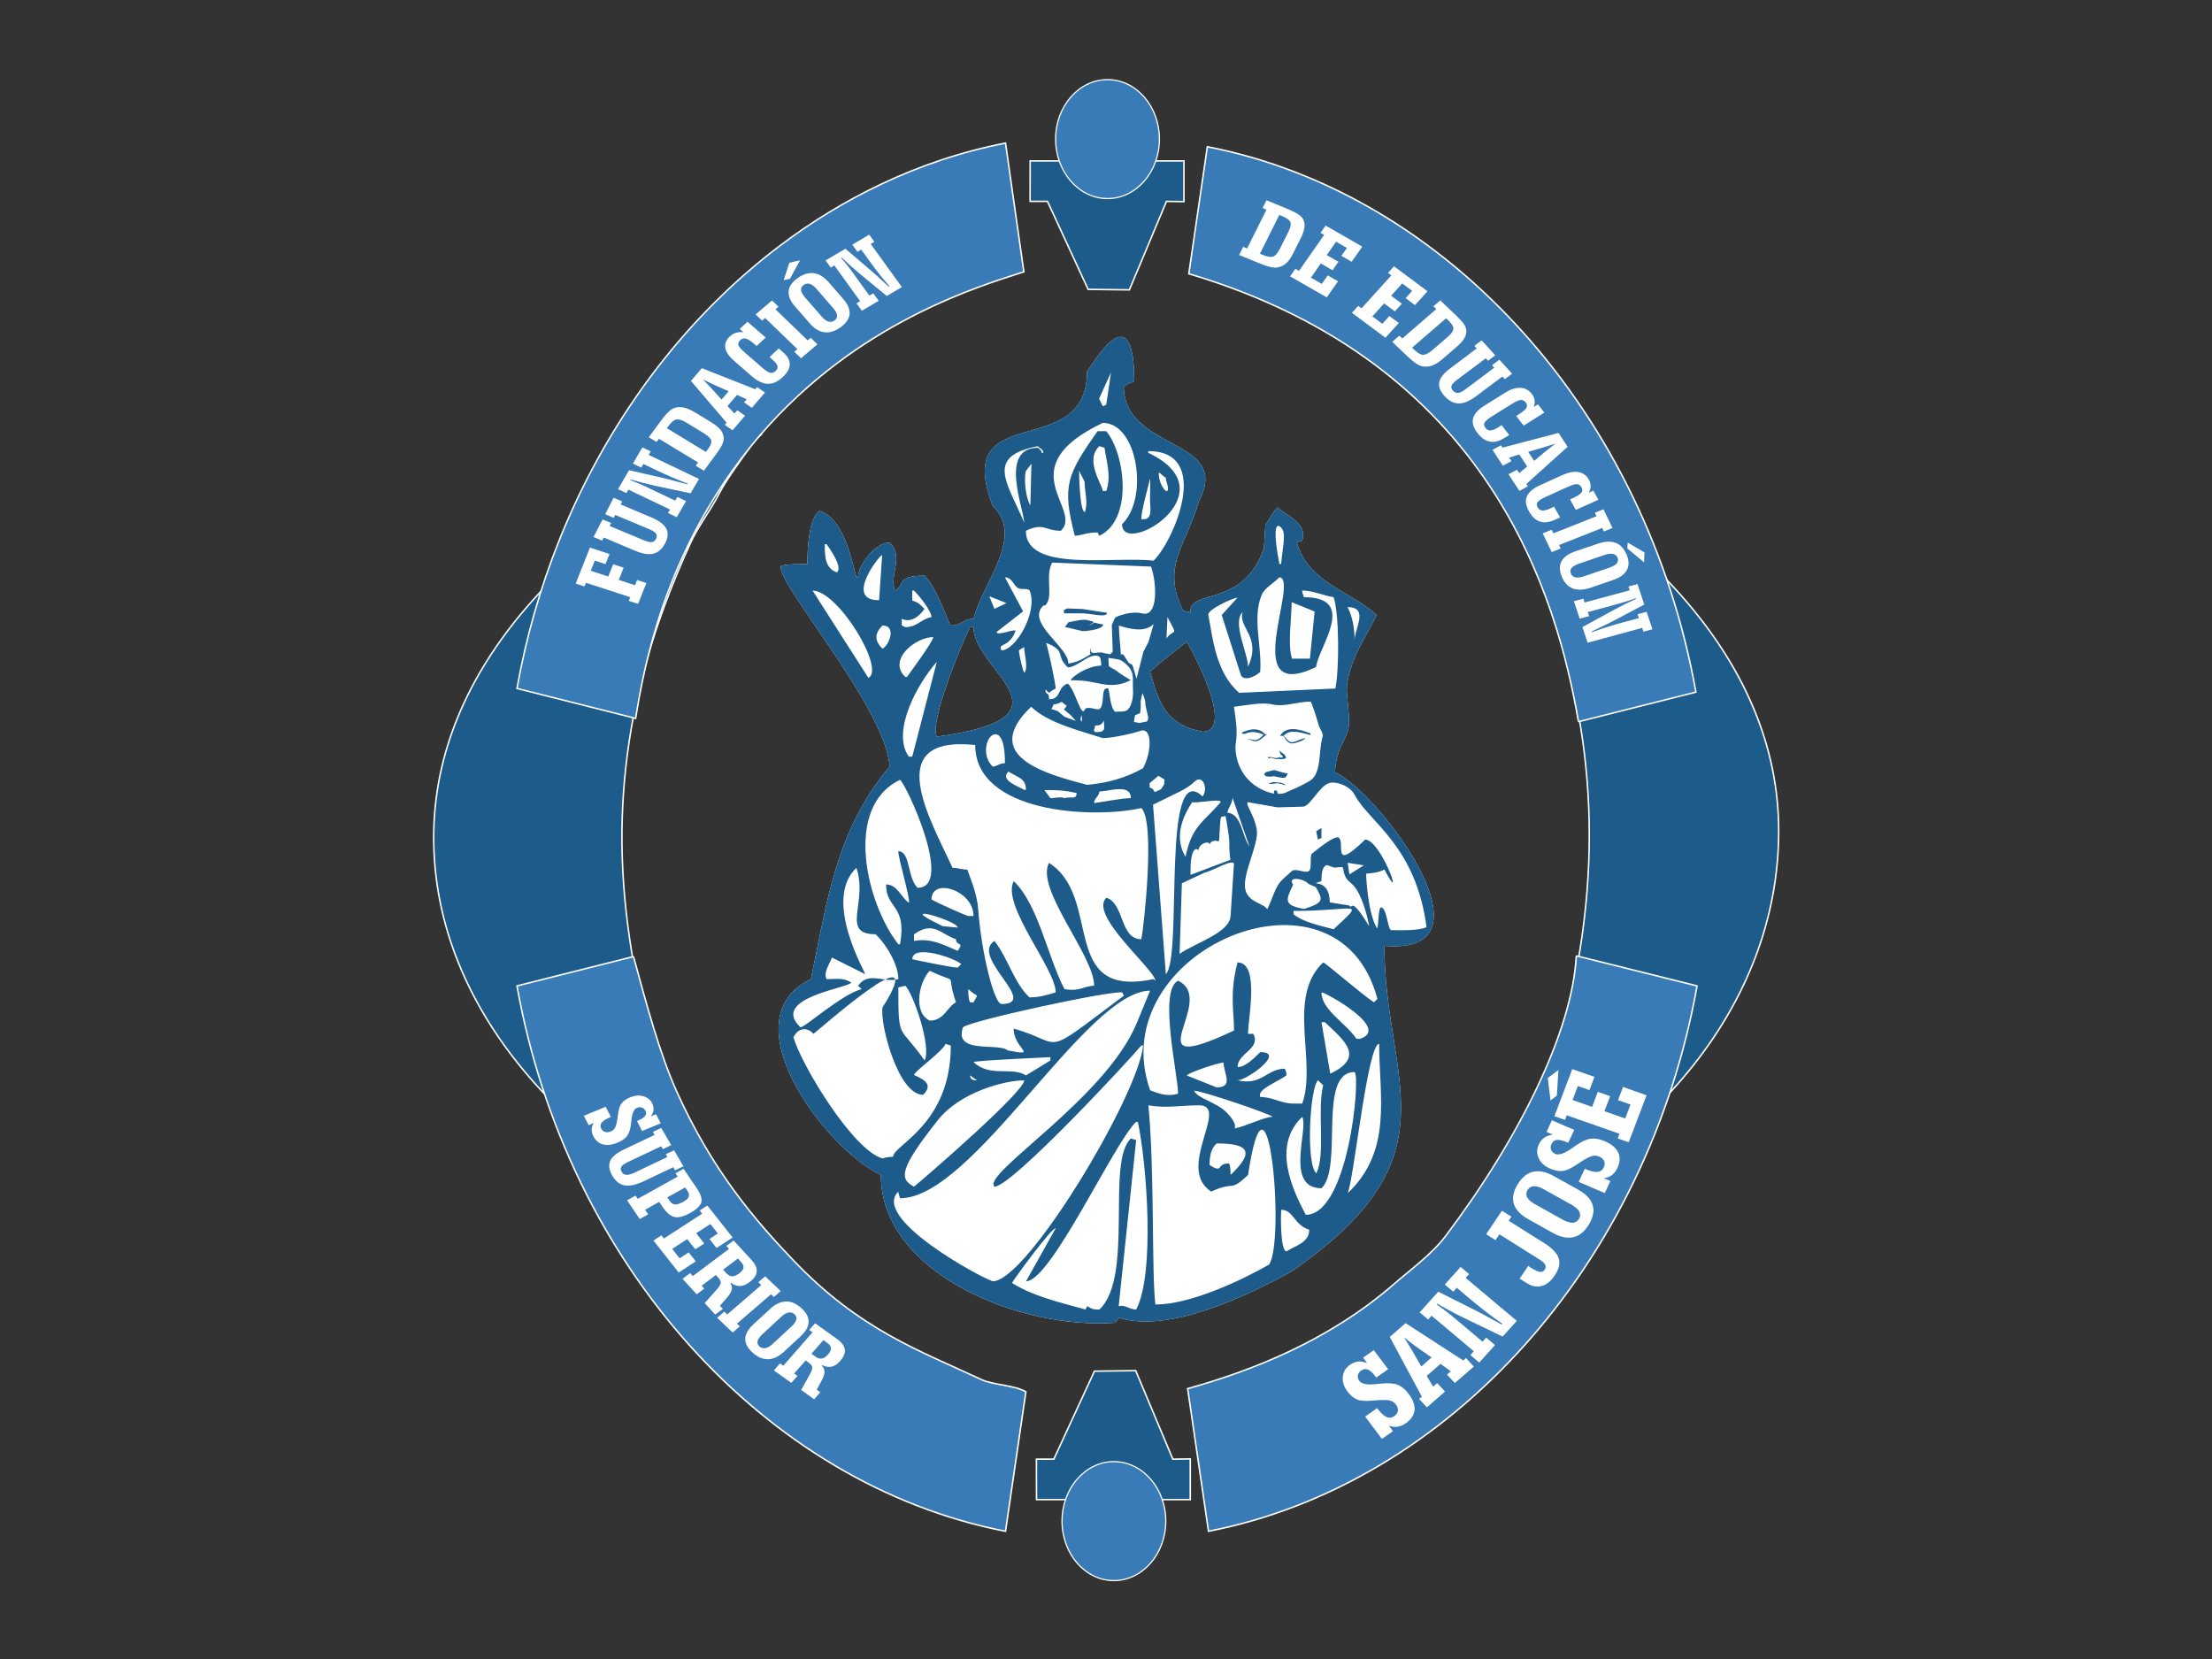 <?xml version="1.0" encoding="utf-8"?>
<!-- Generator: Adobe Illustrator 15.0.0, SVG Export Plug-In . SVG Version: 6.00 Build 0)  -->
<!DOCTYPE svg PUBLIC "-//W3C//DTD SVG 1.1 Basic//EN" "http://www.w3.org/Graphics/SVG/1.1/DTD/svg11-basic.dtd">
<svg version="1.1" baseProfile="basic" id="Layer_1"
	 xmlns="http://www.w3.org/2000/svg" xmlns:xlink="http://www.w3.org/1999/xlink" x="0px" y="0px" width="640px" height="480px"
	 viewBox="0 0 640 480" xml:space="preserve">
<rect x="0" y="0" width="640" height="480" fill="#333333" stroke="none"/>
<g>
	<path fill-rule="evenodd" clip-rule="evenodd" fill="#FFFFFF" d="M271.04,213.143c-2.254-4.26,7.57-27.628,9.604-31.694h1.007
		C281.681,194.163,313,207.46,271.04,213.143 M347.919,211.703c-10.985-2.083-12.624-8.803-15.172-17.303
		c3.082-2.933,7.252-6.081,10.606-8.648C344.272,186.898,357.779,211.703,347.919,211.703 M323.672,381.271
		c0,0.476-0.508,0.476-1.012,1.446c-27.744,2.044-67.793-14.442-67.793-42.749c-16.224-7.684-44.307-45.219-20.246-56.672
		c4.627-21.961,7.052-42.821,22.762-61.497c-0.842-16.784-33.547-53.994-31.385-58.125c2.028-0.478,5.059-0.478,7.596-0.478
		c0-3.682,0.288-13.312,3.523-15.369c6.908,2.183,9.147,13.539,10.646,19.211h0.493c0-3.598,5.095-10.089,9.106-10.089
		c4.299,4.088-0.128,9.229,1.525,13.934c3.267-1.556,0-4.317,8.598-4.324c3.657,3.466,6.867,13.718,7.581,14.417
		c2.963,0,3.708-1.937,6.584-1.937c2.825-10.703,14.874-23.779,5.567-32.669c-12.054-31.434,27.308-12.239,27.308-38.902
		c0.555-0.264,13.651-24.162,13.651,2.861c-1.018,0.485-1.521,0.485-3.025,1.451c0,18.756,31.386,14.851,21.756,33.134
		c-3.657,12.991-11.099,18.741-4.561,31.835l2.028,0.357c0-7.054,15.243-0.976,21.319-18.497l0.437-6.957
		c1.31-1.235,1.771-3.148,3.533-4.817c2.466,2.339,8.85,4.566,7.082,9.617l-1.524,0.482c3.21,11.628,15.366,13.99,23.055,20.975
		c-0.996,3.167-9.332,14.298-8.557,22.886l0.55,6.153c0.668,7.37-3.426,7.046-4.026,16.458
		c13.209,6.261,48.041,53.159,14.303,50.252c0,39.038,21.607,60.732-26.788,94.167C361.134,374.798,338.232,385.871,323.672,381.271
		"/>
	<path fill-rule="evenodd" clip-rule="evenodd" fill="#1C5B8A" d="M370.101,217.139c0.688,0.675,1.885,1.097,1.967,2.111
		c0.021,0.27-1.094,0.377-1.335,0.421c-0.031,0.008-0.683-0.1-0.714-0.1c-0.827,0.174-1.382,0-2.085-0.36
		c-0.098-0.056-0.807,0.285-0.925,0.231c-0.134-0.144-0.098-0.293-0.236-0.45c0.247,0.128,1.084,0.023,1.3,0.095
		c0.903,0.339,1.484,0.303,2.234-0.021c0.071-0.021,0.344,0.251,0.421,0.21c0.071-0.033,0.39-0.303,0.467-0.334
		c0.047-0.139-0.194-0.313-0.308-0.4c-0.118-0.085-0.324-0.229-0.396-0.339C370.543,218.097,370.039,217.262,370.101,217.139"/>
	<polygon fill-rule="evenodd" clip-rule="evenodd" fill="#1C5B8A" points="367.055,226.684 368.416,226.268 370.378,226.442 
		371.549,226.792 371.873,227.259 371.03,226.91 369.592,226.614 368.416,226.735 367.513,226.854 	"/>
	<path fill-rule="evenodd" clip-rule="evenodd" fill="#1C5B8A" d="M319.07,117.551l-1.058-2.203l3.436-7.612l-1.371,9.337
		L319.07,117.551z M319.076,142.06c0-1.556-5.372-8.839-1.017-12.978l1.51,0.467c0.514,3.852,2.049,8.176,0.514,12.511H319.076z
		 M337.287,142.044c-1.387-1.317-2.033-3.461-2.033-5.29c0.519,0,1.017,0.971,2.033,1.44c0,0.968,1.012,2.884,0.504,3.85H337.287z
		 M298.121,146.184c-1.355-1.936-1.921-7.555-1.31-9.902l1.607-2.119L298.121,146.184z M313.894,148.153
		c-1.541,0-1.685-11.484-1.685-11.984l1.587,3.179C313.796,142.442,314.9,145.239,313.894,148.153 M330.709,150.226H330.2
		c0-2.295,2.013-9.588,2.614-11.864l-0.077,6.076C332.737,146.764,333.626,150.416,330.709,150.226 M296.313,151.176
		c-4.91-11.627-11.396-19.157,4.052-22.094c0,0.49,1.51,0.755,1.51,1.931h-0.508c-0.01-0.493-0.01-0.493-1.001-1.454
		C288.866,129.559,296.313,147.37,296.313,151.176 M310.981,155.018c-3.806-14.452-2.213-17.75,6.569-30.266h2.532
		c5.551,6.774,7.76,25.628-2.024,30.266l-0.498-0.965C314.417,154.052,312.599,155.013,310.981,155.018 M333.754,162.221
		c-11.396-1.366-36.937,3.528-36.937-8.649c5.254-2.488,5.511,0,10.133,0c6.605-6.289-15.305-18.163,12.121-31.221
		c10.175,0,13.358,21.938,5.578,29.3c0,9.812,31.796-9.149,7.575-20.646v-0.485C350.944,130.52,339.471,156.79,333.754,162.221
		 M370.173,163.168c-1.689-8.721-1.315-11.895,0.164-10.816c2.07,1.546,0.812,5.048,0.339,10.816H370.173z M313.108,177.451
		l-5.254,0.002l-0.062-0.947l1.053-0.465l4.351,0.162l7.098,1.089C320.293,178.869,315.604,177.451,313.108,177.451
		 M313.164,182.592l-5.043-1.197l1.017-1.351c1.592-0.342,2.691-0.547,3.492-0.642c0.545-0.072,0.971-0.09,1.31-0.082
		c0.431,0.01,0.76,0.097,1.094,0.215c0.206,0.067,1.248,0.267,1.423,0.457c0.015,0.036-0.632,0.54-1.13,0.83
		c-0.206,0.105-0.467,0.321,0.041,0.054c0.611-0.313,1.263-0.766,1.304-0.75c0.956,0.308,1.505,0.406,2.522,0.544
		C319.194,181.955,315.183,182.592,313.164,182.592 M242.181,165.608c-3.657-1.161-3.539-5.18-3.539-8.169h0.508
		C240.425,159.247,243.814,164.049,242.181,165.608 M287.716,176.162l-1.489-3.649l4.977,1.98L287.716,176.162z M255.231,160.662
		c0-0.976-11.427,13.122-0.878,12.988L255.231,160.662z M337.498,184.703l0.293-6.145
		C341.021,184.659,339.722,181.616,337.498,184.703 M261.923,181.449l-1.017-0.475v-1.937c2.645,1.264,5.043-0.683,6.579-2.876
		c-1.331-1.269-1.521-1.764-3.549-2.398v-2.881h0.509c1.469,1.381,5.059,5.914,5.059,7.678
		C266.474,179.038,265.462,181.449,261.923,181.449 M391.923,185.176c0-2.887-0.498-6.623-2.019-9.512
		C396.176,175.664,391.923,181.986,391.923,185.176 M255.344,187.692c-2.368-2.234-2.342-4.484,0-6.718
		C259.52,180.975,257.214,186.801,255.344,187.692 M289.755,188.165c-1.191-2.242,2.111-0.585,4.032-5.49
		c0.442-1.127-5.418,1.566-5.418,0.162l7.642-5.944l-5.254-9.854c2.07,0,2.522,2.345,3.708,3.063
		c1.181,0.724,3.107-0.198,3.539,1.007C300.258,177.251,293.843,188.165,289.755,188.165 M379.001,190.573h-5.166
		c-1.361-3.857-0.113-12.059-0.113-16.348l6.641,2.702L379.001,190.573z M309.086,191.978c0.241-4.707-12.414-11.815-7.206-16.782
		h0.503c2.614-2.48-0.148-8.325,2.034-12.429l28.622,1.166c1.731,4.936,2.07,14.817-2.619,13.533
		c-2.126-0.565-5.079,0.046-7.345,0.98c-0.646,0.265-0.714,0.925-1.396,2.399l0.272,7.765l-0.843,0.76
		c-0.437-0.434-0.647-0.031-1.787-0.452c-1.017-0.38-2.383,0.118-3.153-0.041c-1.084-0.241-0.365-1.294-0.442-1.443l-0.39,0.821
		l0.169,1.068C313.164,190.697,311.783,191.619,309.086,191.978 M251.246,196.125l-16.142-25.243
		C242.51,170.882,256.269,193.742,251.246,196.125 M324.299,189.456c0-1.137-0.575-6.068-0.575-8.458
		c2.969,0.922,7.427,2.149,10.066-0.444l-1.489,5.151l-1.495,2.907l-1.956,7.704c-0.072,0.254-1.018-4.109-1.49-4.147
		C325.917,192.063,325.352,188.439,324.299,189.456 M361.082,192.885c0-3.873-4.684-12.783-1.535-15.78
		C358.047,181.432,365.149,184.302,361.082,192.885 M296.396,194.685c-0.498-0.496-1.592-5.554-1.592-6.52l1.515-0.953
		C296.318,189.253,297.582,193.013,296.396,194.685 M261.923,195.853c-5.197-4.93,2.953-11.525,8.1-11.525
		c0,1.243-6.63,10.144-7.606,11.525H261.923z M358.529,200.458c-6.928-5.996-7.662-16.235-8.931-22.549
		c-0.304-1.423,6.44-4.653,8.474-5.033l-4.591,5.064l5.511,17.257c0.605,1.89,3.765,0.955,5.623-0.801
		c0.565-7.357-2.388-15.608,0.447-22.326c0.796-1.906,3.518-3.392,5.11-5.049c6.024,0.619-12.101,36.966,10.626,25.947
		c0.539-5.608,12.321-20.184-3.554-20.184c0-0.488-0.499-0.963-0.499-1.926c3.066,0,6.081,1.438,9.106,1.926
		c1.669,4.75,1.644,21.062,0.514,26.424L358.529,200.458z M308.968,197.769c-3.189,1.017-1.756,4.551-5.444,4.551
		c0-2.568-1.043-0.745-1.043-2.851c1.649,1.566,0.406,0.955,2.953-0.251c0-1.556-2.357-12.291-2.773-13.215
		c6.091,2.37,2.563,3.734,6.333,7.095c2.008,0,4.848-2.614,6.79-3.218c0.945-0.288,2.183-0.288,2.491,0.37
		c0.185,0.393,0.349,1.369,0.349,2.316c-4.787,0.154-9.727,4.284-8.623,4.268c7.771-0.206,10.58,3.164,17.179-0.031
		c-1.392-0.878-2.901-1.674-4.17-2.737c-0.416-0.339-1.926-0.997-2.178-1.356l-0.159-2.357c1.243,0.236,2.994,0.282,3.811,0.796
		c0.966,0.593,1.864,1.441,2.435,2.227c1.264,1.738,0.75,3.87,0.884,6.022c0.123,1.977-0.206,4.689-1.489,5.896
		c-0.863,0.837-2.389,0.467-3.678,0.657c-1.525-1.443-1.525-5.798-2.019-6.759c-1.243-0.231-1.402,0.793-1.541,2.997
		c-0.354,5.244-2.321,1.921-5.048,2.787C312.856,208.349,311.356,200.046,308.968,197.769 M313.025,208.821
		c-0.519-0.478-0.519-0.96,0-1.923V208.821z M347.919,211.703c-10.985-2.083-12.624-8.803-15.172-17.303
		c3.082-2.933,7.252-6.081,10.606-8.648C344.272,186.898,357.779,211.703,347.919,211.703 M317.355,211.826
		c-1.515,0-0.503-0.965-0.503-1.916c1.397,0,1.859-0.167,2.527-1.438C319.379,210.48,320.154,211.826,317.355,211.826
		 M271.04,213.143c-2.254-4.26,7.57-27.628,9.604-31.694h1.007C281.681,194.163,313,207.46,271.04,213.143 M371.385,212.853
		c-0.144,0.133,0.745,1.32,0.95,1.497c0.796,0.737,1.202,1.202,4.206,0.013c0.047-0.013,1.752-0.873,0.868-0.724
		c-1.931,0.308-3.554,2.021-4.89,0.421c-0.057-0.056-0.924-0.894-0.944-0.983c-0.088-0.311-1.12-0.146-1.12-0.146
		c-0.046-0.038-0.025-0.131,0.025-0.205c1.521-2.465,5.054-2.085,8.695-0.478c0,0.128-0.082,0.431-0.189,0.4
		C374.929,211.477,373.074,211.225,371.385,212.853 M360.348,212.262c-0.652,0.262-0.976-0.133-1.155-0.262
		c2.768-1.269,4.406-1.212,5.901-0.385c0.555,0.298,0.662,0.729,1.104,0.857c0.391,0.105,0.802-0.434-0.385,0.57
		c-1.238,1.027-2.224,1.89-3.59,1.171c-0.145-0.077-0.94-0.257-1.068-0.308c-0.298-0.113,0.01-0.144,0.539,0
		c0.087,0.023,0.791,0.113,0.914,0.144c0.668,0.174,1.273,0.131,2.378-0.884c0.211-0.2,0.642-0.626,0.642-0.626
		C363.105,211.597,362.017,211.615,360.348,212.262 M262.935,218.908c-5.177-7.337,2.722-21.409,8.104-27.379l-7.092,27.379H262.935
		z M287.223,221.794c-2.942-2.804-2.142-7.645-0.262-8.97c1.448-1.03,3.806-0.424,3.806,7.997
		C289.01,220.821,288.522,221.794,287.223,221.794 M314.541,227.074c-12.547-3.236-30.928-8.5-16.204-22.585
		c4.869,4.635,13.415,6.725,20.518,8.995c1.001,0.324,7.37-0.796,11.129-2.028c3.492-1.15,3.267,6.117,0.734,10.806
		C325.67,225.148,320.103,226.597,314.541,227.074 M368.524,224.565c-1.115,0.28-2.83,0.182-2.728-0.658l0.462-0.503l2.225-0.572
		c0.513-0.149,2.218,0.822,4.077,0.904C372.006,225.1,372.232,225.443,368.524,224.565 M296.324,228.518
		c-1.566-0.981-7.226-2.748-4.54-5.285c2.886,1.852,5.054,1.937,5.054,5.285H296.324z M307.972,230.916
		c-1.017-0.478-2.532,0.007-4.062,0.007l-1.741-2.334c3.359,0,5.634,0.015,9.327,0.868
		C311.495,231.532,309.749,230.351,307.972,230.916 M369.418,228.743c-0.093-0.015-0.519,0-0.693-0.015
		c-0.221,0-0.041,0.914-0.139,0.894c-0.606-0.128-1.243-0.288-1.793-0.473c-8.803-3.117-9.696-11.494-9.229-14.216
		c0.282-1.659,0.271-3.362,0.139-5.098c-0.149-1.759-0.422-3.546-0.679-5.352c3.591-0.408,8.027-1.384,11.078-0.686
		c3.755,0.853,7.432-0.917,11.196-0.757c0.339,0.824,1.418,3.762,2.168,6.543c0.385,1.41,1.525,2.562,1.201,3.649
		c-1.299,4.191-0.118,10.675-3.877,12.809c-3.796,2.152-4.879,2.321-6.451,3.115c-0.564,0.259-0.791,0.418-1.787,0.508
		c-0.175,0.013-0.509,0-0.832,0C369.598,229.665,369.521,228.743,369.418,228.743 M316.564,232.356c0-1.451,1.51-1.985,1.51-3.356
		c2.743,0,9.105-2.435,9.105,1.916C324.797,230.916,319.368,231.974,316.564,232.356 M355.125,235.138
		c4.124,0.272,4.272,6.959,6.378,9.773l-4.874-14.031C356.424,232.703,355.258,233.931,355.125,235.138 M381.317,242.918l-0.503-2.4
		l1.52-0.963v2.881L381.317,242.918z M344.463,253.134c-0.072-3.112,0.133-5.069,0.631-6.384c0.17-0.447,0.304-0.57,0.468-0.789
		c0.272-0.367,0.601-0.367,1.027-0.125c0.077,0.025,0.2,0.153,0.205,0.076c0.057-1.663,2.687-2.793,3.221-1.726
		c0.021,0.019,0.092,0.019,0.112-0.066c0.134-0.652,1.15-1.058,1.998-0.796c0.524,0.175,0.56,0.148,0.621-0.493
		c0.145-2.008,0.222-4.91,0.447-6.119c0.123-0.666,0.95-0.388,1.402-0.604c0.303,1.407,1.053,6.255,1.068,6.995
		c0.025,1.412-0.036,3.777,0.354,5.645L344.463,253.134z M343.02,247.9c-3.216-5.197-1.248-11.13,1.962-15.847
		c0.569,0.57,9.429-1.363,8.032,0.244C348.191,237.839,344.781,239.082,343.02,247.9 M390.418,253l-0.492-3.366l4.673,0.734
		L390.418,253z M390.347,261.982l-5.614-0.898c0-7.879-7.169-4.309-2.398-6.168c0-1.269,0.077-2.316,0.313-3.131
		c0.2-0.693,0.463-0.973,0.925-1.387c0.462-0.397,2.034,0.773,2.855,0.614c0.56-0.093,1.212-0.151,1.973-0.151
		c0.596,0.84-0.052,2.691,2.511,4.676c3.405,2.666,5.198,11.967,5.198,12.424C390.516,258.714,391.477,263.487,390.347,261.982
		 M280.171,265.028c-0.467,0-9.122-3.842-10.657-4.786c0-6.451,12.157-2.702,12.157,4.786H280.171z M272.766,267.961
		c-15.27-7.241,4.339-1.618,4.345,0.432L272.766,267.961z M385.863,268.862c-3.529-0.963-8.593-1.929-11.607-4.332v-0.971
		C392.647,263.56,395.205,260.036,385.863,268.862 M402.493,269.116c-1.022-0.323-1.218-6.394-2.871-6.579
		c-0.986-0.125-0.734,6.836-1.269,5.942c-2.419-3.978-3.082-13.651-3.082-15.713c0.504,0,3.76-0.244,5.274-1.197
		c6.261,11.957-0.914-8.653-5.567-8.653c-9.865,9.63-5.7,1.001-7.621-0.553c-0.591-0.472-2.773,0.529-7.72,4.579
		c-0.837,0.681,0.083,4.193-0.898,5.051c-0.986,0.848-3.878-0.958-5.028,0.075c-0.785,0.698-1.617,1.466-2.49,2.254
		c-2.455,2.258-2.923,5.602-4.576,8.765c-0.92-1.762-5.398-1.9-6.312-5.634c-1.068-4.44,3.908-13.024,3.303-17.311
		c-0.627-4.266-3.374-7.342-2.625-8.059l8.604,1.51l7.354-0.208c2.126-0.062,4.529-5.649,7.437-6.764
		c1.992-0.755,6.163,0.734,7.498,3.29c4.186,8.009,17.668,14.545,20.842,38.327C410.335,269.381,405.215,269.116,402.493,269.116
		 M259.92,273.202c-9.188-11.646-16.014-39.713,0.483-47.563c1.71,1.086,15.788,31.198,5.084,31.224
		c-3.015-2.843-2.023-10.582-5.578-10.56c0,2.157,3.667,14.293,3.035,14.884c-2.28-1.61-3.328-5.284-6.579-5.284
		c0,7.265,6.086,5.67,4.047,17.3H259.92z M341.294,275.979l0.662-20.418l6.646-3.12c2.357-0.468,8.536-4.34,8.408-2.306
		l-0.971,14.935C355.735,269.923,345.659,272.881,341.294,275.979 M277.11,275.115c-3.534-1.428-7.591-3.837-12.645-2.876v-1.931
		c5.654-4.012,7.776,0.051,12.136,1.438C276.602,273.88,279.103,272.265,277.11,275.115 M276.602,279.92
		c-1.187,0-11.556-2.104-12.64-2.389c0-4.504,12.249-0.382,14.165,1.426l-1.017,0.963H276.602z M337.318,281.838l-3.713-49.024
		c6.846-3.4,9.769-4.468,12.033-6.679c2.28-2.245,4.062,2.021,2.29,4.293C335.865,218.985,342.279,277.134,337.318,281.838
		 M280.665,290.007c-0.519-0.968-0.519-2.884-0.519-3.834c2.897,2.732,3.082,0.86,1.525,3.834H280.665z M289.771,290.487
		c-2.09,0-5.804-14.447-6.764-27.539c-0.339-4.704-2.558-9.521-3.123-11.348c-1.69,0-2.588-0.509-4.294-0.509
		c-6.266-13.751-20.954-38.424,6.569-35.54c0,19.688,33.948,21.435,48.062,18.245c4.181,3.96,0.621,35.212,0.005,37.949
		c-6.255,0-4.874-10.341-10.118-12.008c-5.249,4.984,14.16,20.872,14.16,24.021l-0.493-0.478
		c-27.626,5.832-14.545-23.677-30.276-33.619c-3.98,7.585,13.076,26.802,13.076,35.545c-2.917,0-4.109,1.803-8.598,0.966
		c-4.838-9.237-7.586-24.509-14.678-31.241c-3.662,6.995,12.151,25.338,12.151,32.191c-3.035,0.96-5.059,1.443-7.601,1.443
		c-4.55-4.319-6.065-11.062-10.118-16.327C280.505,276.815,300.951,290.487,289.771,290.487 M269.016,295.305
		c-5.08-2.417-2.958-11.603,0-14.427c9.147,4.35,4.273-0.357,7.586,9.129C274.09,291.217,273.171,295.305,269.016,295.305
		 M231.596,297.22c-9.106-8.582,14.658-11.463,14.658-12.963c-2.306-1.464-4.273-0.96-7.083-0.96
		c-1.027-1.978,0.817-4.227,1.525-6.253l9.614,4.805c0.288-0.186-12.408-21.417-2.537-30.743c3.472,9.892-4.766,19.203,5.562,19.203
		c3.312,3.138,6.584,8.962,6.584,12.98c-4.278,1.158-8.618-2.375-11.643,1.924l1.017,0.96
		C243.362,287.785,233.003,297.22,231.596,297.22 M393.469,300.563h-1.017c-2.933-4.474-10.107-8.338-10.107-13.456
		C383.47,287.107,402.662,297.651,393.469,300.563 M291.583,303.933c-2.501-2.367-15.747,1.238-12.963-6.713
		c1.947-1.833,41.626-10.481,46.054-10.097l0.503,0.955c-24.76,18.489-16.527,13.862-31.898,9.517
		C293.278,303.537,300.807,305.679,291.583,303.933 M267.517,306.819c-7.406-10.531-7.596-5.432-7.596-21.129l2.019-0.478
		C264.163,287.328,269.591,302.854,267.517,306.819 M384.882,310.65l-2.537-14.894h0.996
		C388.965,301.098,395.071,305.812,384.882,310.65 M296.848,311.144c-4.129-2.619-10.405,0.668-15.177-3.845
		c0.509-0.479,21.843-1.389,22.249-1.435v0.955L296.848,311.144z M282.18,312.576c0,0-1.515,0-1.515-1.428l2.023,1.428H282.18z
		 M351.991,314.61l-8.603-3.431c0-0.663,9.143-3.749,10.621-3.749C354.01,310.471,357.092,314.61,351.991,314.61 M374.256,319.305
		c-3.544,0-6.076-1.921-9.614-1.913c-1.141-2.188,5.136-4.404,7.575-6.259c0-0.482,0-0.955-0.503-1.926
		c-5.11,0-6.729,5.003-13.646,3.359c2.609,0,14.104-8.158,6.574-8.158c-1.654,1.559-4.181,4.326-6.574,4.326
		c0-4.062,6.852-5.243,4.54-9.619l-1.515,0.011c-0.006-4.396,3.467-20.667-3.036-20.667c-2.367,9.014-1.017,14.2-1.012,19.696
		c-30.486,14.403-4.247-8.716-16.188-14.396c-5.783,2.74,0,27.259,0,32.664c-3.036,0.969-5.573,0-8.084-0.965
		c-14.191-40.302,54.379-69.704,65.755-26.438l-1.007,0.974c-3.226-2.039-14.124-11.535-14.688-11.535
		c-10.678,10.164-1.741,28.545-6.051,40.846H374.256z M357.045,326.516c0.354-0.026,0.94-1.525-2.105-4.607
		c-3.035-3.076-8.551-4.108-9.45-6.33c2.353,0,22.69,6.954,22.69,7.558C365.761,323.136,360.759,325.812,357.045,326.516
		 M255.37,335.18c-8.536-2.316-23.461-26.966-25.813-35.073c1.829-3.467,4.643-2.394,5.783-1.004
		c1.002-0.48,34.621-30.741,20.01-7.645c-0.873,4.463,4.442,25.304,11.73,25.304c3.349-3.196-0.406-4.681-2.614-5.736
		c0-1.021,8.099-6.609,9.116-9.003l1.515,0.482c0,22.958-16.692,28.797-16.692,32.182
		C257.614,334.687,256.038,334.854,255.37,335.18 M380.835,339.476c-3.066-2.909-1.849-24.681,0.498-26.909l1.515,1.443
		C380.994,321.056,383.639,334.132,380.835,339.476 M356.039,339.945c0-0.47,0-2.876-0.498-3.338c-3.709,0-1.484,3.063-5.567,0.467
		c0-2.306,0.246-4.57,2.018-6.245C361.437,330.814,363.055,333.3,356.039,339.945 M264.46,343.33
		c-4.319-2.203-4.283-5.12,6.862-19.208c6.507-8.223,19.485-11.546,25.017-11.546C296.339,315.884,268.513,340.002,264.46,343.33
		 M389.936,345.23c1.859-4.556,5.752-43.224,9.101-43.224C399.036,317.132,402.976,332.904,389.936,345.23 M377.794,351.483
		c-3.729-7.09-9.922-19.886-1.012-28.348c1.864,3.554-5.146,20.662,5.567,20.662c6.41-6.094-1.289-33.62,9.6-33.62
		C393.685,311.826,390.115,351.483,377.794,351.483 M372.232,362.051c-1.823,0-1.7-10.765-1.516-12.016
		c3.544,0,3.626,4.357,8.084,5.771C378.801,359.487,374.872,360.395,372.232,362.051 M287.254,370.712
		c-3.462-0.988-35.351-18.327-27.323-25.938c0,0.493,0,0.493,0.498,1.916c21.232,0,53.845-60.055,72.334-60.055l-3.867,9.384
		c-9.09,21.936-45.011,43.629-41.159,47.312c5.11,0,39.947-37.664,42.489-40.841h0.519
		C329.337,317.034,297.13,370.712,287.254,370.712 M334.288,377.438c-1.114-9.091-0.19-38.452-2.023-57.646
		c5.054,0.945,9.619,0,14.673,0c9.039,0-6.964,18.31,3.523,24.971c6.929-3.269,5.121,0.416,10.646-4.817
		c5.747-38.372,10.832,19.162,6.061,25.947C358.766,370.689,344.241,377.438,334.288,377.438 M314.068,378.881
		c-8.49-2.301-15.49-4.045-21.268-7.688c0-0.293,11.284-15.854,12.66-15.854l-8.598,15.374c7.206,0,25.397-39.985,31.858-46.128
		h0.498c2.614,12.365,4.972,43.922-0.487,54.297c-2.039,0-3.03-1.443-5.06-0.976l5.06-48.036l-1.536-0.478
		c-7.247,6.858,0.966,39.939-9.09,49.489c-1.52,0-2.013,0-3.544-0.976L314.068,378.881z M378.673,255.789
		c0.678,0.298,1.34,0.585,2.013,0.878c2.137,3.667,2.48,4.481-3.379,6.312c-6.076-1.073-5.27-2.571-3.153-7.036
		C372.314,253.498,377.07,254.027,378.673,255.789 M304.859,203.788c1.161,0,2.312-0.732,2.312-0.732l1.479,1.184l-0.827,1.042
		l1.978,1.654l1.474,1.638l-3.277-1.197l-1.977-1.638l-1.818-0.585L304.859,203.788z M330.046,202.758v1.78l-0.164,1.797
		l-1.484,0.601l-0.323,1.941l1.643,0.3l2.147-0.444c0,0,0.482-0.616,0.318-1.356c-0.164-0.752-0.318-1.335-0.488-2.095
		c-0.159-0.745-0.334-1.335-0.334-2.075c0-0.755-0.816-2.688-0.816-2.688L330.046,202.758z M332.619,226.609l2.537-2.144
		l1.782,1.076l-0.144,1.477l-0.895,1.346l-1.792,0.814l-0.585-0.937l-0.904-0.414V226.609z M323.672,381.271
		c0,0.476-0.503,0.476-1.012,1.446c-27.744,2.028-67.793-14.442-67.793-42.749c-16.224-7.684-44.307-45.219-20.246-56.672
		c4.627-21.961,7.052-42.821,22.762-61.497c-0.842-16.784-33.547-53.994-31.385-58.125c2.028-0.478,5.059-0.478,7.596-0.478
		c0-3.682,0.288-13.312,3.523-15.369c6.908,2.183,9.147,13.539,10.646,19.211h0.493c0-3.598,5.095-10.089,9.106-10.089
		c4.299,4.088-0.128,9.229,1.525,13.934c3.271-1.556,0-4.317,8.598-4.324c3.657,3.466,6.867,13.718,7.581,14.406
		c2.963,0,3.708-1.926,6.584-1.926c2.825-10.703,14.874-23.779,5.567-32.669c-12.054-31.426,27.308-12.239,27.308-38.902
		c0.555-0.264,13.651-24.162,13.651,2.861c-1.018,0.485-1.521,0.485-3.025,1.451c0,18.756,31.386,14.851,21.756,33.134
		c-3.657,12.991-11.099,18.741-4.551,31.835l2.019,0.357c0-7.054,15.243-0.976,21.319-18.497l0.437-6.957
		c1.31-1.235,1.771-3.141,3.533-4.817c2.466,2.339,8.85,4.566,7.082,9.617l-1.524,0.482c3.21,11.628,15.366,13.99,23.055,20.991
		c-0.996,3.151-9.332,14.283-8.557,22.87l0.55,6.153c0.668,7.37-3.426,7.046-4.026,16.458c13.209,6.261,48.041,53.159,14.303,50.252
		c0,39.038,21.607,60.732-26.788,94.167C361.134,374.798,338.232,385.871,323.672,381.271"/>
	<path fill-rule="evenodd" clip-rule="evenodd" fill="#1C5B8A" d="M225.921,361.255c-60.033-24.085-100.438-68.437-100.438-118.958
		c0-48.76,39.464-89.025,94.151-116.349c1.818-0.909-0.35,0.275-1.562,1.916c-2.609,3.657-8.089,11.132-9.773,14.534
		c-2.45,4.885-6.281,9.831-8.382,14.417c-11.196,24.426-16.635,45.098-18.849,65.154c-2.208,20.045-1.182,39.469,3.256,62.229
		C193.313,330.357,227.821,362.02,225.921,361.255"/>
	<path fill="none" stroke="#FFFFFF" stroke-width="0.433" stroke-miterlimit="10" d="M225.921,361.255
		c-60.033-24.085-100.438-68.437-100.438-118.958c0-48.76,39.464-89.025,94.151-116.349c1.818-0.909-0.35,0.275-1.562,1.916
		c-2.609,3.657-8.089,11.132-9.773,14.534c-2.45,4.885-6.281,9.831-8.382,14.417c-11.196,24.426-16.635,45.098-18.849,65.154
		c-2.208,20.045-1.182,39.469,3.256,62.229C193.313,330.357,227.821,362.02,225.921,361.255"/>
	<path fill-rule="evenodd" clip-rule="evenodd" fill="#397BB6" d="M152.041,199.813c-0.816-0.216-1.633-0.416-2.465-0.622
		c2.655-14.884,6.774-29.192,12.167-42.72c5.798-14.514,13.061-28.119,21.561-40.571c4.623-6.787,9.614-13.232,14.925-19.277
		c2.666-3.01,5.367-5.914,8.166-8.706c6.132-6.158,12.64-11.843,19.455-16.964c9.075-6.846,18.71-12.727,28.787-17.519
		c11.566-5.513,23.733-9.588,36.29-12.033c0.036,0.206,0.067,0.411,0.093,0.622c0.647,4.561,1.289,9.152,1.946,13.723
		c1.089,7.637,2.172,15.276,3.267,22.911c-1.751,0.565-3.97,1.248-6.528,2.111c-8.335,2.773-20.59,7.344-33.881,15.218
		c-14.545,8.618-30.333,21.216-43.661,39.808c-10.328,14.435-17.482,29.629-22.32,45.632c-1.607,5.311-2.963,10.69-4.083,16.183
		c-0.581,2.769-1.083,5.552-1.546,8.367c-0.103,0.631-0.195,1.25-0.298,1.879C173.288,205.165,162.667,202.486,152.041,199.813"/>
	<path fill="none" stroke="#FFFFFF" stroke-width="0.433" stroke-miterlimit="10" d="M152.041,199.813
		c-0.816-0.216-1.633-0.416-2.465-0.622c2.655-14.884,6.774-29.192,12.167-42.72c5.798-14.514,13.061-28.119,21.561-40.571
		c4.623-6.787,9.614-13.232,14.925-19.277c2.666-3.01,5.367-5.914,8.166-8.706c6.132-6.158,12.64-11.843,19.455-16.964
		c9.075-6.846,18.71-12.727,28.787-17.519c11.566-5.513,23.733-9.588,36.29-12.033c0.036,0.206,0.067,0.411,0.093,0.622
		c0.647,4.561,1.289,9.152,1.946,13.723c1.089,7.637,2.172,15.276,3.267,22.911c-1.751,0.565-3.97,1.248-6.528,2.111
		c-8.335,2.773-20.59,7.344-33.881,15.218c-14.545,8.618-30.333,21.216-43.661,39.808c-10.328,14.435-17.482,29.629-22.32,45.632
		c-1.607,5.311-2.963,10.69-4.083,16.183c-0.581,2.769-1.083,5.552-1.546,8.367c-0.103,0.631-0.195,1.25-0.298,1.879
		C173.288,205.165,162.667,202.486,152.041,199.813"/>
	<path fill-rule="evenodd" clip-rule="evenodd" fill="#1C5B8A" d="M417.325,359.816c60.023-24.103,97.305-68.877,97.305-119.394
		c0-48.76-39.443-89.015-94.131-116.349c-1.839-0.909,0.35,0.272,1.541,1.937c2.614,3.631,8.104,11.119,9.789,14.509
		c2.444,4.902,6.281,9.838,8.387,14.427c19.11,41.708,24.139,83.402,15.593,127.385
		C446.826,328.482,415.404,360.571,417.325,359.816"/>
	<path fill="none" stroke="#FFFFFF" stroke-width="0.433" stroke-miterlimit="10" d="M417.325,359.816
		c60.023-24.103,97.305-68.877,97.305-119.394c0-48.76-39.443-89.015-94.131-116.349c-1.839-0.909,0.35,0.272,1.541,1.937
		c2.614,3.631,8.104,11.119,9.789,14.509c2.444,4.902,6.281,9.838,8.387,14.427c19.11,41.708,24.139,83.402,15.593,127.385
		C446.826,328.482,415.404,360.571,417.325,359.816"/>
	<path fill-rule="evenodd" clip-rule="evenodd" fill="#397BB6" d="M183.288,276.764l-33.712,8.49
		c14.355,80.489,71.692,144.236,141.35,157.79c1.957-13.448,3.929-26.884,5.891-40.343c-3.205-1.946-9.409-1.937-12.855-3.544
		c-18.155-8.495-35.099-14.339-54.271-34.356c-10.821-11.269-23.558-25.951-33.938-49.076
		C190.884,304.832,187.268,291.365,183.288,276.764"/>
	<path fill="none" stroke="#FFFFFF" stroke-width="0.433" stroke-miterlimit="10" d="M183.288,276.764l-33.712,8.49
		c14.355,80.489,71.692,144.236,141.35,157.79c1.957-13.448,3.929-26.884,5.891-40.343c-3.205-1.946-9.409-1.937-12.855-3.544
		c-18.155-8.495-35.099-14.339-54.271-34.356c-10.821-11.269-23.558-25.951-33.938-49.076
		C190.884,304.832,187.268,291.365,183.288,276.764"/>
	<path fill="#397BB6" d="M456.697,208.811l33.979-8.562c-14.354-80.5-71.707-144.247-141.354-157.795
		c-1.793,12.26-3.585,24.491-5.362,36.752C431.465,105.179,450.523,173.052,456.697,208.811"/>
	<path fill="none" stroke="#FFFFFF" stroke-width="0.433" stroke-miterlimit="10" d="M456.697,208.811l33.979-8.562
		c-14.354-80.5-71.707-144.247-141.354-157.795c-1.793,12.26-3.585,24.491-5.362,36.752
		C431.465,105.179,450.523,173.052,456.697,208.811"/>
	<path fill-rule="evenodd" clip-rule="evenodd" fill="#397BB6" d="M456.081,276.551l34.929,8.703
		c-14.354,80.489-71.707,144.236-141.355,157.792c-2.013-13.764-4.016-27.51-6.029-41.267c18.474-5.159,40.702-13.752,59.628-30.202
		c4.72-4.124,11.053-8.721,14.956-13.887C439.538,329.428,454.895,298.391,456.081,276.551"/>
	<path fill="none" stroke="#FFFFFF" stroke-width="0.433" stroke-miterlimit="10" d="M456.081,276.551l34.929,8.703
		c-14.354,80.489-71.707,144.236-141.355,157.792c-2.013-13.764-4.016-27.51-6.029-41.267c18.474-5.159,40.702-13.752,59.628-30.202
		c4.72-4.124,11.053-8.721,14.956-13.887C439.538,329.428,454.895,298.391,456.081,276.551"/>
	<path fill-rule="evenodd" clip-rule="evenodd" fill="#FFFFFF" d="M248.416,81.217l3.123,4.314l1.13-0.666l1.572,2.17l-4.884,2.879
		l-1.556-2.157l1.063-0.631l-7.452-10.318l-1.058,0.626l-1.489-2.08l5.727-3.385l7.113,6.05c0.262,0.2,0.816,0.708,1.71,1.497
		c0.899,0.814,2.142,1.954,3.739,3.431l0.2-0.128c-1.032-1.173-2.029-2.36-2.984-3.572c-0.956-1.209-1.88-2.429-2.758-3.657
		l-2.444-3.379l-1.089,0.642l-1.484-2.064l4.89-2.896l1.5,2.064l-1.068,0.624l9.024,12.48l-4.366,2.581l-8.017-6.597
		c-0.832-0.711-1.669-1.43-2.496-2.186c-0.832-0.737-1.664-1.528-2.501-2.336l-0.2,0.113c0.621,0.693,1.222,1.438,1.838,2.213
		c0.626,0.783,1.32,1.713,2.101,2.81L248.416,81.217z M226.737,81.066l1.649-5.041l3.082-0.701l-2.892,5.328L226.737,81.066z
		 M241.056,89.145l-4.766-5.516c-0.693-0.801-1.355-1.294-1.998-1.495c-0.632-0.19-1.217-0.083-1.772,0.318
		c-0.56,0.396-0.816,0.894-0.745,1.479c0.067,0.619,0.437,1.31,1.13,2.106l4.792,5.503c0.678,0.783,1.331,1.287,1.957,1.482
		c0.626,0.19,1.228,0.097,1.787-0.291c0.555-0.408,0.801-0.912,0.74-1.512C242.125,90.634,241.739,89.925,241.056,89.145
		 M243.984,86.515c1.366,1.564,1.957,3.056,1.838,4.394c-0.164,1.389-1.042,2.658-2.65,3.803c-1.623,1.161-3.169,1.633-4.684,1.417
		c-1.5-0.195-2.933-1.083-4.283-2.66l-4.201-4.823c-1.356-1.562-1.962-3.03-1.823-4.404c0.118-1.374,0.997-2.632,2.604-3.782
		c1.618-1.15,3.184-1.621,4.705-1.415c1.51,0.203,2.943,1.083,4.283,2.632L243.984,86.515z M233.681,98.481l0.883-0.745l1.947,1.888
		l-4.761,4.034l-1.941-1.887l0.899-0.763l-9.327-8.993l-0.889,0.765l-1.864-1.805l4.74-4.044l1.88,1.813l-0.878,0.745
		L233.681,98.481z M225.294,100.813l1.253,1.094c1.31,1.138,1.972,2.306,1.952,3.513c-0.005,1.197-0.698,2.424-2.029,3.68
		c-1.417,1.333-2.866,1.985-4.309,1.949c-1.464-0.044-2.995-0.771-4.627-2.172l-5.121-4.453c-1.474-1.289-2.332-2.532-2.547-3.749
		c-0.221-1.191,0.216-2.311,1.32-3.346c0.519-0.49,1.104-0.845,1.751-1.035c0.647-0.211,1.361-0.257,2.157-0.169l-1.073-0.94
		l2.245-2.106l5.264,4.579l-2.599,2.445l-0.523-0.439c-1.104-0.966-1.978-1.536-2.583-1.695c-0.601-0.162-1.146-0.008-1.644,0.452
		c-0.508,0.478-0.683,0.96-0.539,1.454c0.159,0.488,0.786,1.191,1.869,2.137l4.992,4.34c0.997,0.863,1.772,1.376,2.337,1.489
		c0.57,0.139,1.099-0.046,1.613-0.524c0.478-0.457,0.642-0.945,0.493-1.433c-0.149-0.519-0.678-1.15-1.536-1.905
		c-0.195-0.174-0.329-0.313-0.447-0.396c-0.103-0.084-0.221-0.174-0.329-0.247L225.294,100.813z M211.946,124.505l-2.245-1.592
		l0.529-0.616l-10.323-12.09l3.159-3.69l15.449,6.114l0.554-0.642l2.25,1.592l-3.796,4.425l-2.254-1.603l0.76-0.871l-2.784-1.271
		l-2.763,3.218l2.029,2.152l0.806-0.935l2.255,1.577L211.946,124.505z M208.772,115.605l2.055-2.412l-4.17-1.823
		c-0.108-0.043-0.544-0.257-1.32-0.637c-0.771-0.373-1.423-0.706-1.962-0.963c0.57,0.59,1.083,1.14,1.546,1.623
		c0.472,0.493,0.796,0.832,0.981,1.027L208.772,115.605z M203.667,136.189l-2.388-1.44l0.704-0.938l-11.319-6.861l-0.688,0.924
		l-2.265-1.366l3.631-4.913c0.786-1.065,1.479-1.872,2.09-2.442c0.591-0.56,1.161-0.935,1.69-1.109
		c0.863-0.298,1.756-0.339,2.717-0.124c0.955,0.208,2.06,0.681,3.297,1.433l4.622,2.804c1.294,0.801,2.229,1.562,2.794,2.291
		c0.544,0.75,0.832,1.58,0.853,2.48c0.016,0.493-0.154,1.102-0.514,1.818c-0.339,0.716-0.878,1.561-1.607,2.537L203.667,136.189z
		 M204.242,130.753l0.2-0.274l0.344-0.478c0.817-1.083,1.146-1.954,0.981-2.586c-0.169-0.619-0.945-1.348-2.327-2.19l-4.787-2.912
		c-1.263-0.768-2.239-1.074-2.953-0.938c-0.708,0.115-1.479,0.763-2.326,1.934l-0.437,0.581L204.242,130.753z M190.313,142.45
		l5.039,2.403l0.632-1.073l2.527,1.199l-2.707,4.666l-2.527-1.209l0.59-1.017l-12.054-5.75l-0.581,1.009l-2.424-1.158l3.199-5.47
		l9.46,2.152c0.318,0.069,1.099,0.262,2.306,0.573c1.202,0.311,2.917,0.768,5.105,1.354l0.118-0.201
		c-1.551-0.588-3.056-1.186-4.535-1.831c-1.474-0.619-2.933-1.287-4.371-1.959l-3.939-1.895l-0.611,1.047l-2.409-1.166l2.722-4.684
		l2.414,1.15l-0.59,1.03l14.57,6.954l-2.424,4.157l-10.569-2.252c-1.099-0.244-2.224-0.516-3.328-0.804
		c-1.13-0.288-2.27-0.601-3.446-0.948l-0.103,0.188c0.898,0.344,1.818,0.711,2.773,1.13c0.95,0.401,2.054,0.919,3.343,1.536
		L190.313,142.45z M183.812,159.373l-9.147-3.852l-0.441,0.894l-2.491-1.038l2.609-5.084l2.48,1.027l-0.432,0.857l9.913,4.15
		c0.971,0.406,1.746,0.578,2.275,0.516c0.534-0.074,0.94-0.372,1.228-0.927c0.293-0.591,0.293-1.091-0.021-1.536
		c-0.313-0.426-0.96-0.873-2.003-1.299l-9.779-4.093l-0.416,0.842l-2.48-1.045l2.424-4.753l2.481,1.033l-0.452,0.894l8.751,3.675
		c2.286,0.953,3.765,2.036,4.427,3.238c0.663,1.189,0.56,2.614-0.272,4.268c-0.863,1.672-1.978,2.691-3.369,3.038
		C187.72,160.539,185.953,160.267,183.812,159.373 M184.633,174.724l-2.701-0.878l0.426-1.058l-12.814-4.165l-0.421,1.053
		l-2.563-0.832l4.129-10.413l5.67,1.851l-1.176,2.938l-3.087-1.012l-1.181,2.933l5.074,1.653l1.402-3.536l3.051,0.994l-1.412,3.533
		l4.709,1.541l0.601-1.515l2.67,0.889L184.633,174.724z"/>
	<path fill-rule="evenodd" clip-rule="evenodd" fill="#FFFFFF" d="M464.858,175.618l-5.46,1.479l0.391,1.171l-2.737,0.734
		l-1.67-5.048l2.732-0.74l0.365,1.104l13.045-3.523l-0.359-1.099l2.614-0.708l1.962,5.932l-8.429,4.458
		c-0.292,0.167-0.985,0.517-2.085,1.058c-1.104,0.55-2.649,1.294-4.694,2.273l0.077,0.203c1.546-0.56,3.087-1.081,4.658-1.572
		c1.521-0.485,3.082-0.939,4.622-1.346l4.294-1.161l-0.38-1.125l2.614-0.709l1.68,5.059l-2.609,0.714l-0.37-1.099l-15.771,4.283
		l-1.505-4.524l9.28-5.069c0.991-0.534,1.987-1.061,3.004-1.562c1.033-0.508,2.096-1.006,3.205-1.51l-0.077-0.2
		c-0.909,0.329-1.859,0.657-2.86,0.963c-0.986,0.313-2.183,0.645-3.569,1.02L464.858,175.618z M470.934,156.975l4.864,2.855
		l-0.124,2.881l-4.822-4.014L470.934,156.975z M458.382,166.712l7.262-2.473c1.022-0.357,1.736-0.771,2.147-1.246
		c0.39-0.503,0.467-1.038,0.215-1.648c-0.241-0.596-0.703-0.956-1.351-1.084c-0.646-0.123-1.494-0.01-2.537,0.349l-7.241,2.471
		c-1.027,0.359-1.757,0.755-2.168,1.258c-0.385,0.472-0.457,1.006-0.205,1.625c0.247,0.588,0.693,0.95,1.355,1.091
		C456.518,167.185,457.354,167.069,458.382,166.712 M460.267,170.027c-2.06,0.693-3.77,0.778-5.197,0.244
		c-1.397-0.529-2.471-1.679-3.195-3.415c-0.714-1.751-0.744-3.241-0.082-4.468c0.668-1.243,2.055-2.203,4.094-2.904l6.373-2.167
		c2.039-0.699,3.775-0.789,5.162-0.265c1.402,0.516,2.47,1.664,3.21,3.411c0.714,1.736,0.75,3.225,0.066,4.473
		c-0.673,1.25-2.033,2.227-4.078,2.912L460.267,170.027z M451.089,157.693l0.478,1.004l-2.614,1.043l-2.609-5.426l2.609-1.022
		l0.493,1.017l12.47-4.94l-0.488-1.027l2.517-0.988l2.609,5.421l-2.517,0.996l-0.473-1.012L451.089,157.693z M451.376,149.702
		l-1.566,0.714c-1.607,0.731-3.04,0.894-4.278,0.472c-1.258-0.411-2.311-1.402-3.163-2.958c-0.925-1.654-1.13-3.102-0.591-4.33
		c0.529-1.223,1.792-2.293,3.811-3.215l6.338-2.881c1.839-0.837,3.431-1.148,4.756-0.925c1.325,0.218,2.337,0.96,3.056,2.245
		c0.323,0.611,0.498,1.222,0.478,1.841c0,0.624-0.189,1.245-0.544,1.913l1.335-0.611l1.454,2.619l-6.523,2.953l-1.685-3.038
		l0.643-0.29c1.371-0.627,2.239-1.166,2.608-1.633c0.381-0.457,0.401-0.971,0.077-1.564c-0.318-0.588-0.765-0.899-1.324-0.932
		c-0.555-0.036-1.505,0.264-2.846,0.873l-6.179,2.807c-1.243,0.557-2.028,1.056-2.353,1.495c-0.318,0.442-0.308,0.96,0.016,1.548
		c0.324,0.562,0.761,0.868,1.351,0.899c0.565,0.046,1.397-0.177,2.471-0.663c0.236-0.118,0.421-0.19,0.56-0.267
		c0.134-0.057,0.252-0.123,0.359-0.195L451.376,149.702z M431.824,130.145l2.46-1.32l0.441,0.686l16.22-4.255l2.619,4.006
		l-11.951,10.772l0.451,0.686l-2.449,1.315l-3.159-4.823l2.466-1.297l0.626,0.953l2.322-1.869l-2.291-3.518l-2.953,0.919
		l0.673,1.033l-2.48,1.317L431.824,130.145z M442.157,130.725l1.721,2.62l3.385-2.84c0.087-0.082,0.467-0.37,1.135-0.886
		c0.662-0.503,1.237-0.938,1.71-1.302c-0.832,0.267-1.566,0.509-2.229,0.719c-0.673,0.203-1.15,0.354-1.412,0.437L442.157,130.725z
		 M436.651,125.866l-1.453,0.886c-1.479,0.927-2.871,1.271-4.16,1.02c-1.289-0.257-2.496-1.096-3.585-2.527
		c-1.166-1.52-1.587-2.932-1.237-4.222c0.339-1.289,1.428-2.506,3.281-3.667l5.824-3.641c1.689-1.063,3.215-1.572,4.566-1.51
		c1.34,0.044,2.48,0.66,3.363,1.829c0.422,0.56,0.693,1.15,0.761,1.77c0.087,0.613,0,1.271-0.247,1.944l1.232-0.76l1.834,2.398
		l-6.004,3.765l-2.137-2.812l0.596-0.357c1.264-0.809,2.05-1.443,2.348-1.952c0.298-0.498,0.236-1.022-0.165-1.556
		c-0.421-0.534-0.914-0.793-1.458-0.739c-0.56,0.036-1.448,0.431-2.691,1.196l-5.695,3.554c-1.13,0.724-1.839,1.32-2.086,1.792
		c-0.251,0.478-0.164,0.983,0.247,1.53c0.405,0.526,0.894,0.771,1.469,0.734c0.575-0.041,1.361-0.359,2.342-0.971
		c0.231-0.149,0.411-0.262,0.523-0.341c0.119-0.08,0.236-0.151,0.34-0.229L436.651,125.866z M419.523,106.632l7.745-5.827
		l-0.678-0.755l2.095-1.569l3.95,4.314l-2.091,1.587l-0.652-0.724l-8.428,6.312c-0.822,0.632-1.325,1.179-1.494,1.644
		c-0.165,0.473-0.026,0.93,0.395,1.392c0.442,0.509,0.961,0.722,1.536,0.66c0.565-0.054,1.3-0.424,2.162-1.076l8.284-6.214
		l-0.652-0.708l2.116-1.598l3.692,4.052l-2.115,1.572l-0.688-0.765l-7.442,5.578c-1.915,1.458-3.631,2.203-5.11,2.219
		c-1.483,0.025-2.85-0.666-4.154-2.08c-1.284-1.413-1.813-2.758-1.571-4.042C416.663,109.313,417.695,107.996,419.523,106.632
		 M402.821,98.905l2.055-1.79l0.857,0.814l9.851-8.513l-0.857-0.801l1.982-1.71l4.488,4.258c0.977,0.94,1.711,1.733,2.188,2.368
		c0.482,0.667,0.76,1.253,0.832,1.767c0.134,0.817-0.021,1.633-0.457,2.429c-0.432,0.791-1.187,1.664-2.265,2.591l-4.027,3.467
		c-1.13,0.994-2.167,1.656-3.086,1.982c-0.899,0.326-1.854,0.403-2.851,0.229c-0.529-0.098-1.15-0.38-1.834-0.845
		c-0.703-0.475-1.505-1.133-2.394-1.97L402.821,98.905z M408.553,100.598l0.242,0.231l0.437,0.401
		c1.001,0.965,1.858,1.443,2.578,1.422c0.719,0,1.674-0.529,2.881-1.574l4.165-3.59c1.089-0.942,1.644-1.744,1.654-2.396
		c0.01-0.655-0.504-1.494-1.582-2.501l-0.534-0.503L408.553,100.598z M391.147,90.506l1.818-2.006l0.966,0.706l8.623-9.532
		l-0.95-0.708l1.726-1.916l9.696,7.216l-3.631,4.021l-2.707-2.031l1.886-2.098l-2.871-2.142l-3.205,3.541l3.097,2.319l-2.013,2.216
		l-3.103-2.304l-3.415,3.754l2.886,2.147l2.039-2.255l2.732,2.014l-3.872,4.268L391.147,90.506z M373.254,79.957l1.541-2.178
		l1.043,0.588l7.298-10.411l-1.048-0.601l1.464-2.095l10.601,6.099l-3.087,4.376l-2.964-1.71l1.608-2.283l-3.139-1.815l-2.701,3.877
		l3.39,1.931l-1.71,2.45l-3.4-1.962l-2.865,4.129l3.138,1.792l1.741-2.471l2.969,1.716l-3.262,4.653L373.254,79.957z
		 M358.515,73.778l1.171-2.353l1.135,0.465l5.613-11.237l-1.125-0.465l1.125-2.25l5.932,2.442c1.295,0.537,2.307,1.015,3.005,1.461
		c0.719,0.442,1.212,0.894,1.515,1.335c0.452,0.719,0.647,1.518,0.57,2.403c-0.077,0.881-0.416,1.952-1.027,3.185l-2.295,4.576
		c-0.652,1.31-1.33,2.25-2.055,2.876c-0.698,0.621-1.551,1.012-2.553,1.181c-0.519,0.092-1.217,0.039-2.055-0.165
		c-0.832-0.195-1.844-0.539-3.015-1.017L358.515,73.778z M364.533,73.411l0.318,0.131l0.57,0.236
		c1.346,0.544,2.326,0.688,2.979,0.437c0.663-0.247,1.325-1.063,2.014-2.435l2.378-4.746c0.611-1.248,0.801-2.18,0.539-2.789
		c-0.251-0.606-1.089-1.202-2.476-1.77l-0.714-0.29L364.533,73.411z"/>
	<polygon fill-rule="evenodd" clip-rule="evenodd" fill="#1C5B8A" points="298.065,46.558 298.034,58.257 303.067,58.263 
		314.823,83.721 326.764,83.865 337.498,58.263 342.552,58.334 342.552,46.558 	"/>
	<polygon fill="none" stroke="#FFFFFF" stroke-width="0.433" stroke-miterlimit="10" points="298.065,46.558 298.034,58.257 
		303.067,58.263 314.823,83.721 326.764,83.865 337.498,58.263 342.552,58.334 342.552,46.558 	"/>
	<polygon fill-rule="evenodd" clip-rule="evenodd" fill="#1C5B8A" points="299.893,433.879 299.867,422.182 304.906,422.171 
		316.657,396.718 328.593,396.574 339.342,422.182 344.38,422.102 344.38,433.879 	"/>
	<polygon fill="none" stroke="#FFFFFF" stroke-width="0.433" stroke-miterlimit="10" points="299.893,433.879 299.867,422.182 
		304.906,422.171 316.657,396.718 328.593,396.574 339.342,422.182 344.38,422.102 344.38,433.879 	"/>
	<path fill-rule="evenodd" clip-rule="evenodd" fill="#397BB6" d="M320.442,23.036c8.294,0,15.012,7.706,15.012,17.205
		c0,9.501-6.718,17.21-15.012,17.21s-15.022-7.709-15.022-17.21C305.419,30.742,312.147,23.036,320.442,23.036"/>
	<path fill="none" stroke="#FFFFFF" stroke-width="0.346" stroke-miterlimit="22.926" d="M320.442,23.036
		c8.294,0,15.012,7.706,15.012,17.205c0,9.501-6.718,17.21-15.012,17.21s-15.022-7.709-15.022-17.21
		C305.419,30.742,312.147,23.036,320.442,23.036"/>
	<path fill-rule="evenodd" clip-rule="evenodd" fill="#397BB6" d="M322.275,457.316c8.289,0,15.022-7.707,15.022-17.213
		c0-9.494-6.733-17.208-15.022-17.208c-8.284,0-14.997,7.714-14.997,17.208C307.278,449.609,313.991,457.316,322.275,457.316"/>
	<path fill="none" stroke="#FFFFFF" stroke-width="0.346" stroke-miterlimit="22.926" d="M322.275,457.316
		c8.289,0,15.022-7.707,15.022-17.213c0-9.494-6.733-17.208-15.022-17.208c-8.284,0-14.997,7.714-14.997,17.208
		C307.278,449.609,313.991,457.316,322.275,457.316"/>
	<path fill-rule="evenodd" clip-rule="evenodd" fill="#FFFFFF" d="M448.623,318.385l-0.816-6.471l3.092-2.337l-0.452,7.421
		L448.623,318.385z M471.236,330.493l-3.204-1.122l0.519-1.333l-15.243-5.354l-0.519,1.336l-3.057-1.063l5.178-13.631l6.42,2.252
		l-1.459,3.829l-3.349-1.191l-1.541,4.042l5.66,1.998l1.653-4.36l3.575,1.264l-1.659,4.345l6.014,2.113l1.531-4.042l-3.611-1.271
		l1.449-3.815l6.814,2.408L471.236,330.493z M464.313,345.194l-7.56-3.24l1.776-3.796l0.175,0.072
		c1.474,0.64,2.63,0.917,3.492,0.837c0.858-0.077,1.475-0.531,1.839-1.341c0.303-0.631,0.334-1.232,0.098-1.792
		s-0.688-0.976-1.382-1.279c-0.678-0.282-1.355-0.354-2.033-0.21c-0.678,0.154-1.782,0.722-3.312,1.7
		c-0.227,0.148-0.524,0.349-0.94,0.626c-1.515,1.027-2.753,1.68-3.729,1.911c-0.637,0.151-1.305,0.18-1.998,0.087
		c-0.698-0.107-1.453-0.311-2.255-0.66c-1.587-0.695-2.676-1.692-3.287-2.996c-0.605-1.311-0.596-2.633,0.021-3.988
		c0.4-0.838,0.919-1.477,1.551-1.937c0.652-0.439,1.474-0.739,2.485-0.901l-1.797-0.783l1.556-3.369l6.461,2.771l-1.736,3.729
		l-0.185-0.075c-1.325-0.572-2.331-0.816-3.071-0.744c-0.744,0.069-1.273,0.472-1.597,1.209c-0.283,0.596-0.313,1.166-0.093,1.68
		c0.175,0.501,0.596,0.889,1.196,1.161c1.059,0.446,2.696-0.124,4.905-1.7c0.411-0.298,0.724-0.514,0.945-0.665
		c1.71-1.189,3.158-1.878,4.391-2.042c1.223-0.156,2.594,0.08,4.083,0.729c1.962,0.848,3.267,1.944,3.888,3.246
		c0.616,1.327,0.555,2.83-0.23,4.507c-0.401,0.854-0.925,1.543-1.593,2.041c-0.652,0.498-1.443,0.804-2.342,0.909l1.896,0.822
		L464.313,345.194z M454.679,348.563l-7.977-4.452c-1.14-0.638-2.126-0.936-2.917-0.895c-0.801,0.041-1.407,0.419-1.833,1.12
		c-0.432,0.709-0.452,1.402-0.098,2.08c0.37,0.688,1.119,1.355,2.275,1.998l7.971,4.458c1.15,0.629,2.11,0.924,2.922,0.894
		c0.786-0.031,1.397-0.401,1.823-1.109c0.427-0.709,0.452-1.413,0.098-2.101C456.574,349.868,455.84,349.206,454.679,348.563
		 M456.646,344.214c2.25,1.258,3.631,2.737,4.155,4.417c0.529,1.699,0.154,3.577-1.063,5.629c-1.253,2.059-2.737,3.3-4.52,3.692
		c-1.762,0.405-3.785-0.025-6.045-1.294l-7-3.911c-2.255-1.267-3.651-2.729-4.176-4.414c-0.528-1.685-0.159-3.552,1.068-5.604
		c1.238-2.05,2.748-3.292,4.51-3.708c1.803-0.403,3.806,0.021,6.05,1.289L456.646,344.214z M439.682,369.949l2.48-3.682
		c0.093,0.068,0.227,0.164,0.422,0.292c0.18,0.124,0.312,0.216,0.4,0.272c1.104,0.693,1.967,1.094,2.567,1.158
		c0.596,0.069,1.063-0.151,1.397-0.647c0.303-0.467,0.35-0.927,0.118-1.395c-0.211-0.467-0.714-0.95-1.484-1.43l-11.746-7.389
		l-1.135,1.675l-2.707-1.718l4.562-6.777l2.737,1.716l-0.786,1.181l10.164,6.379c2.388,1.505,3.815,2.984,4.299,4.448
		c0.493,1.474,0.118,3.122-1.135,4.984c-1.1,1.656-2.363,2.676-3.755,3.051c-1.382,0.393-2.83,0.12-4.335-0.816L439.682,369.949z
		 M423.812,383.87l5.126,4.307l1.058-1.174l2.558,2.16l-4.555,5.069l-2.568-2.168l0.986-1.102l-12.213-10.29l-1.002,1.104
		l-2.45-2.064l5.383-5.983l10.318,5.177c0.359,0.165,1.191,0.604,2.506,1.3c1.31,0.706,3.138,1.713,5.511,3.015l0.186-0.216
		c-1.603-1.125-3.164-2.271-4.694-3.446c-1.531-1.176-3.015-2.359-4.469-3.579l-4.011-3.396l-1.007,1.141l-2.465-2.064l4.602-5.101
		l2.439,2.062l-0.991,1.106l14.802,12.444l-4.104,4.545l-11.546-5.572c-1.223-0.591-2.43-1.217-3.642-1.872
		c-1.222-0.645-2.46-1.332-3.718-2.074l-0.195,0.197c0.976,0.668,1.921,1.387,2.907,2.129c0.976,0.763,2.11,1.688,3.415,2.781
		L423.812,383.87z M412.852,407.195l-2.274-2.45l0.79-0.678l-9.265-17.246l4.586-3.996l16.666,10.806l0.807-0.698l2.271,2.46
		l-5.506,4.761l-2.266-2.429l1.104-0.955l-2.963-2.178l-4.012,3.497l1.859,3.107l1.176-1.017l2.271,2.441L412.852,407.195z
		 M411.219,395.367l2.984-2.614l-4.453-3.107c-0.123-0.066-0.586-0.437-1.407-1.058c-0.807-0.643-1.5-1.171-2.075-1.605
		c0.534,0.865,1.012,1.646,1.433,2.34c0.432,0.711,0.735,1.191,0.904,1.484L411.219,395.367z M399.822,416.321l-4.844-6.466
		l3.478-2.439l0.107,0.159c0.95,1.253,1.803,2.054,2.6,2.408c0.775,0.345,1.54,0.247,2.285-0.271
		c0.575-0.414,0.909-0.914,0.986-1.521c0.098-0.594-0.077-1.182-0.52-1.771c-0.431-0.589-0.98-0.971-1.648-1.177
		c-0.646-0.185-1.91-0.221-3.738-0.118c-0.263,0.021-0.638,0.047-1.156,0.098c-1.833,0.164-3.22,0.118-4.19-0.128
		c-0.627-0.195-1.218-0.493-1.767-0.904c-0.555-0.421-1.104-0.976-1.618-1.694c-1.007-1.346-1.443-2.735-1.289-4.181
		c0.164-1.413,0.863-2.573,2.096-3.434c0.765-0.542,1.541-0.848,2.347-0.938c0.781-0.087,1.639,0.062,2.609,0.419l-1.166-1.559
		l3.087-2.17l4.154,5.528l-3.431,2.409l-0.112-0.159c-0.843-1.13-1.598-1.829-2.266-2.137c-0.667-0.282-1.335-0.195-2.023,0.282
		c-0.544,0.391-0.853,0.848-0.945,1.402c-0.097,0.523,0.067,1.073,0.452,1.597c0.688,0.896,2.378,1.202,5.09,0.894
		c0.519-0.062,0.904-0.098,1.176-0.128c2.096-0.205,3.729-0.093,4.844,0.354c1.14,0.467,2.192,1.325,3.148,2.619
		c1.269,1.689,1.828,3.256,1.694,4.699c-0.154,1.456-0.996,2.732-2.526,3.801c-0.796,0.555-1.618,0.889-2.419,1.001
		c-0.843,0.113-1.675,0.011-2.507-0.344l1.207,1.633L399.822,416.321z"/>
	<path fill-rule="evenodd" clip-rule="evenodd" fill="#FFFFFF" d="M223.902,396.502l1.782-2.031l0.95,0.681l8.449-9.671l-0.95-0.684
		l1.705-1.938l6.353,4.566c1.356,0.968,2.101,1.984,2.239,3.017c0.149,1.04-0.308,2.152-1.376,3.375
		c-0.765,0.888-1.587,1.425-2.435,1.597c-0.837,0.19-1.782,0.039-2.794-0.457l-0.092,0.113c0.581,0.575,0.837,1.222,0.827,1.921
		c-0.011,0.678-0.35,1.604-1.007,2.773l-1.253,2.311l1.027,0.745l-1.772,2.041l-3.759-2.704l2.398-4.293
		c0.606-1.076,0.873-1.839,0.816-2.291c-0.077-0.446-0.472-0.924-1.176-1.423l-0.734-0.534l-3.333,3.791l0.96,0.686l-1.772,2.013
		L223.902,396.502z M234.786,391.68l1.207,0.862c0.632,0.457,1.243,0.645,1.818,0.529c0.585-0.098,1.171-0.514,1.772-1.191
		c0.58-0.676,0.863-1.279,0.842-1.808c-0.031-0.506-0.365-1.018-1.007-1.479l-1.181-0.855L234.786,391.68z M223.62,388.783
		l5.413-5.023c0.775-0.722,1.228-1.382,1.371-1.964c0.128-0.599-0.066-1.123-0.564-1.574c-0.499-0.442-1.074-0.596-1.721-0.457
		c-0.657,0.141-1.372,0.555-2.142,1.273l-5.414,5.015c-0.775,0.732-1.227,1.372-1.376,1.965c-0.128,0.591,0.057,1.114,0.57,1.566
		c0.503,0.441,1.068,0.586,1.721,0.47C222.131,389.918,222.86,389.499,223.62,388.783 M226.886,391.048
		c-1.551,1.423-3.082,2.167-4.602,2.214c-1.546,0.049-3.02-0.57-4.494-1.872c-1.474-1.308-2.198-2.647-2.157-4.024
		c0.021-1.369,0.822-2.763,2.347-4.186l4.761-4.396c1.515-1.423,3.051-2.154,4.571-2.224c1.525-0.062,3.015,0.562,4.484,1.869
		c1.464,1.294,2.188,2.64,2.157,4.017c-0.031,1.402-0.807,2.794-2.337,4.211L226.886,391.048z M213.225,382.979l0.822,0.785
		l-2.06,1.782l-4.494-4.275l2.07-1.779l0.858,0.812l9.851-8.505l-0.858-0.812l1.982-1.711l4.504,4.278l-1.988,1.7l-0.822-0.786
		L213.225,382.979z M197.479,370.004l2.208-1.651l0.766,0.847l10.493-7.857l-0.786-0.848l2.101-1.584l5.188,5.657
		c1.099,1.201,1.587,2.326,1.489,3.384c-0.098,1.035-0.801,2.053-2.111,3.036c-0.971,0.708-1.885,1.081-2.763,1.109
		c-0.868,0.021-1.736-0.312-2.625-0.977l-0.113,0.088c0.416,0.667,0.539,1.346,0.359,2.026c-0.169,0.675-0.698,1.522-1.607,2.539
		l-1.772,2.023l0.848,0.92l-2.219,1.638l-3.046-3.338l3.328-3.744c0.842-0.935,1.289-1.644,1.33-2.083
		c0.026-0.449-0.241-0.983-0.811-1.612l-0.622-0.665l-4.093,3.079l0.75,0.85l-2.188,1.646L197.479,370.004z M209.219,367.349
		l0.981,1.07c0.529,0.555,1.068,0.857,1.653,0.857c0.581,0,1.258-0.277,2.014-0.837c0.724-0.555,1.15-1.091,1.227-1.6
		c0.098-0.531-0.118-1.071-0.642-1.661l-0.956-1.043L209.219,367.349z M189.056,358.923l2.326-1.51l0.714,0.919l11.073-7.18
		l-0.724-0.914l2.213-1.441l7.319,9.248l-4.658,3.027l-2.044-2.586l2.424-1.598l-2.157-2.737l-4.114,2.66l2.337,2.969l-2.588,1.675
		l-2.332-2.948l-4.366,2.835l2.167,2.729l2.619-1.713l2.054,2.594l-4.951,3.228L189.056,358.923z M181.429,347.279l2.439-1.355
		l0.637,0.945l11.582-6.451l-0.632-0.952l2.322-1.303l3.703,5.449c1.228,1.788,1.71,3.189,1.438,4.225
		c-0.267,1.03-1.345,2.067-3.205,3.109c-1.88,1.038-3.384,1.423-4.556,1.171c-1.166-0.256-2.327-1.268-3.528-3.02l-0.904-1.355
		l-4.088,2.285l0.914,1.31l-2.445,1.371L181.429,347.279z M193.062,346.447l0.616,0.904c0.478,0.706,1.017,1.089,1.603,1.143
		c0.59,0.044,1.422-0.229,2.496-0.84c0.832-0.462,1.346-0.935,1.51-1.44c0.165-0.495,0.036-1.084-0.432-1.749l-0.616-0.894
		L193.062,346.447z M180.483,332.604l8.916-4.239l-0.488-0.868l2.409-1.16l2.881,4.997l-2.424,1.147l-0.462-0.829l-9.691,4.576
		c-0.956,0.473-1.566,0.906-1.844,1.319c-0.268,0.439-0.247,0.92,0.066,1.464c0.329,0.562,0.771,0.873,1.351,0.914
		c0.565,0.044,1.355-0.159,2.368-0.632l9.537-4.537l-0.473-0.814l2.409-1.135l2.691,4.638l-2.419,1.15l-0.514-0.889l-8.536,4.062
		c-2.229,1.053-4.073,1.454-5.521,1.202c-1.448-0.252-2.65-1.202-3.584-2.81c-0.94-1.623-1.135-3.045-0.606-4.263
		C177.079,334.694,178.378,333.593,180.483,332.604 M168.933,322.828l6.312-2.614l1.5,2.958l-0.154,0.072
		c-1.233,0.508-2.055,1.017-2.491,1.551c-0.416,0.529-0.462,1.106-0.154,1.726c0.262,0.509,0.631,0.829,1.125,0.983
		c0.493,0.156,1.027,0.121,1.618-0.128c0.549-0.229,0.965-0.578,1.248-1.046c0.272-0.457,0.513-1.371,0.714-2.753
		c0.041-0.2,0.077-0.478,0.123-0.867c0.164-1.402,0.447-2.419,0.812-3.103c0.277-0.437,0.621-0.832,1.073-1.182
		c0.442-0.349,1.001-0.667,1.695-0.949c1.315-0.545,2.568-0.647,3.77-0.312c1.176,0.329,2.044,1.02,2.568,2.072
		c0.329,0.658,0.457,1.279,0.406,1.875c-0.062,0.604-0.318,1.23-0.796,1.89l1.525-0.616l1.341,2.63l-5.383,2.222l-1.494-2.899
		l0.164-0.062c1.089-0.457,1.829-0.915,2.178-1.364c0.354-0.454,0.39-0.973,0.108-1.546c-0.247-0.475-0.575-0.772-1.022-0.909
		c-0.452-0.156-0.93-0.128-1.458,0.09c-0.858,0.37-1.397,1.582-1.587,3.654c-0.041,0.388-0.072,0.691-0.097,0.884
		c-0.175,1.59-0.55,2.763-1.115,3.554c-0.57,0.773-1.479,1.431-2.748,1.947c-1.633,0.69-3.066,0.854-4.273,0.539
		c-1.202-0.332-2.146-1.158-2.814-2.458c-0.329-0.673-0.472-1.33-0.431-1.967s0.267-1.237,0.683-1.803l-1.566,0.66L168.933,322.828z
		"/>
</g>
</svg>
